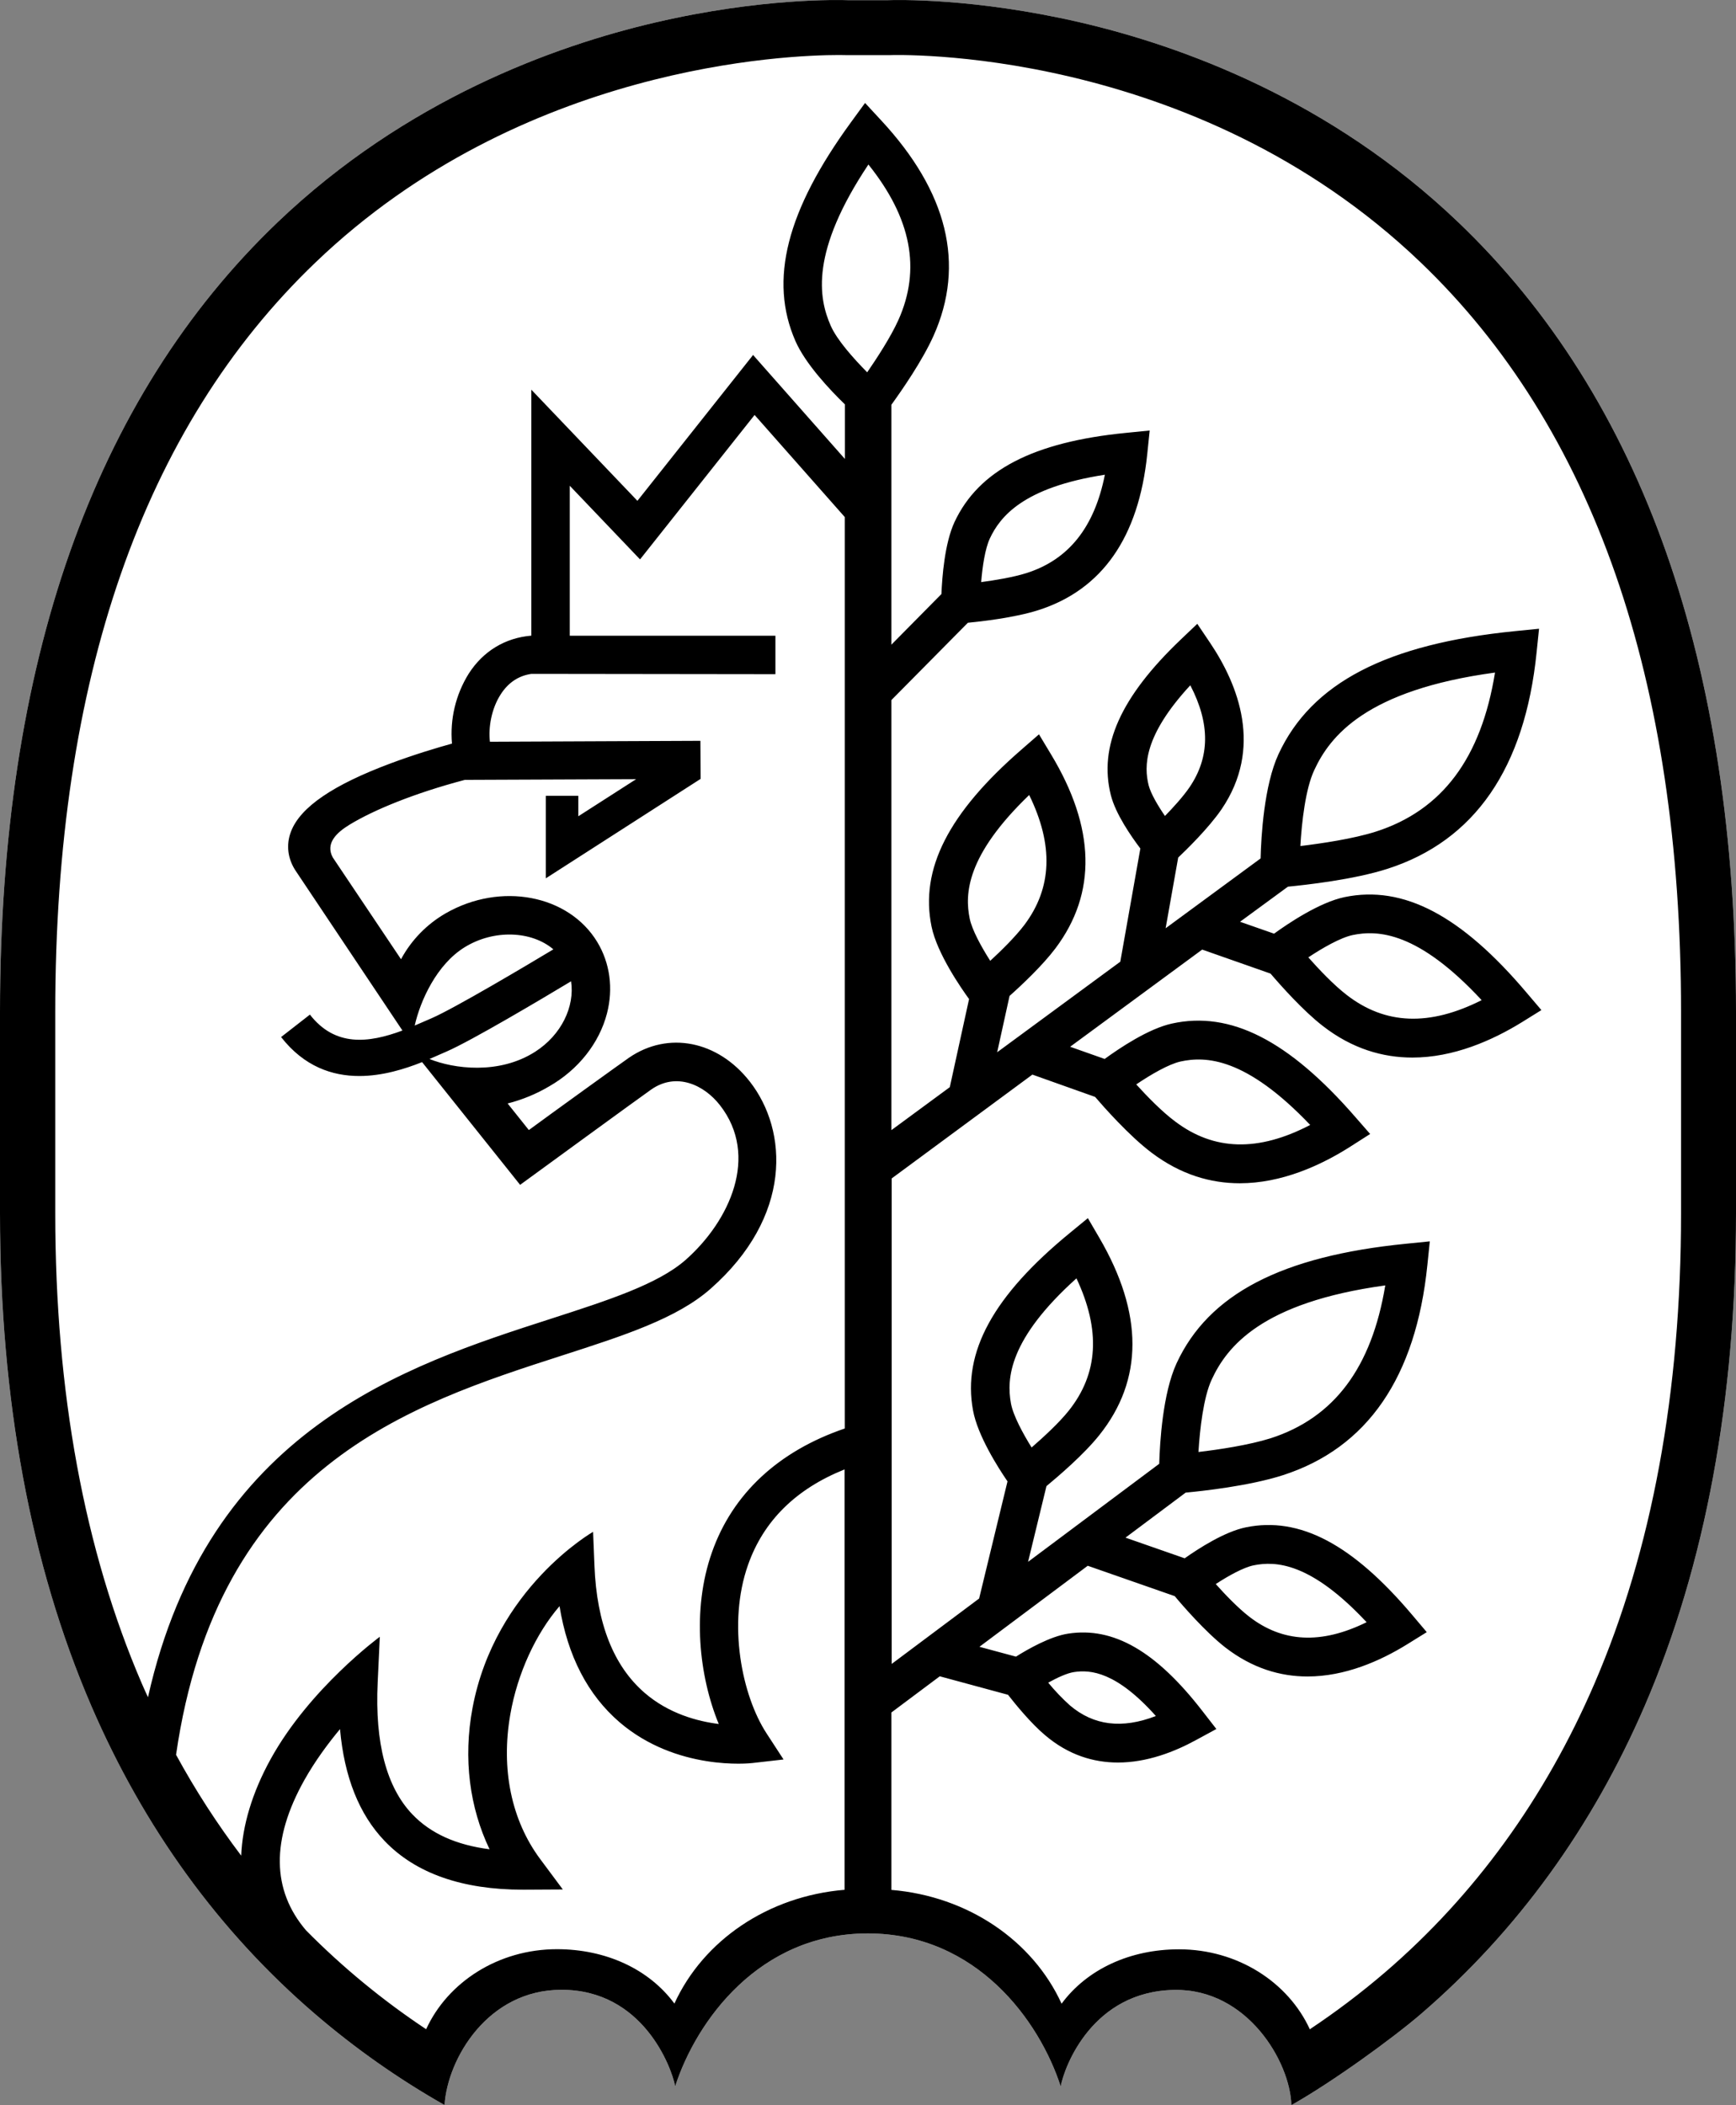<svg width="400" height="485" viewBox="0 0 400 485" fill="none" xmlns="http://www.w3.org/2000/svg">
<rect x="0" y="0" width="400" height="485" fill="#808080" stroke="none"/>
<g clip-path="url(#clip0)">
<path d="M400 279.579C400 322.443 392.93 360.568 379 392.924C366.85 421.084 349.496 444.986 327.411 463.989C320.863 469.612 307.044 479.646 297.552 484.99C297.281 475.004 287.4 458.165 270.589 458.444C251.787 458.757 245.288 475.937 244.398 480.668C239.555 465.694 225.123 445.431 199.934 445.431C174.877 445.431 160.417 465.666 155.574 480.641C154.712 476.18 148.101 458.416 129.383 458.416C112.391 458.416 103.123 474.274 102.427 484.969C91.816 478.95 81.814 471.917 72.561 463.968C50.476 445.007 33.143 421.105 21 392.924C7.07 360.575 0 322.443 0 279.579V233.049C0 152.959 21.522 91.774 63.975 51.193C93.499 23.012 127.637 10.598 151.086 5.157C175.552 -0.528 193.477 -0.027 195.467 0.042H204.506C206.503 -0.027 224.42 -0.507 248.886 5.157C272.356 10.598 306.494 22.991 335.997 51.193C378.478 91.767 400 152.959 400 233.049V279.579Z" fill="white"/>
<path d="M379 392.924C392.93 360.568 400 322.443 400 279.579V233.049C400 152.959 378.478 91.767 335.997 51.193C306.494 22.991 272.356 10.598 248.886 5.157C224.42 -0.507 206.503 -0.027 204.506 0.042H195.467C193.477 -0.027 175.552 -0.528 151.086 5.157C127.637 10.598 93.499 23.012 63.975 51.193C21.522 91.774 0 152.959 0 233.049V279.579C0 322.443 7.07 360.575 21 392.924C33.143 421.105 50.476 445.007 72.561 463.968C81.814 471.917 91.816 478.95 102.427 484.969C103.123 474.274 112.391 458.416 129.383 458.416C148.101 458.416 154.712 476.18 155.574 480.641C160.417 465.666 174.877 445.431 199.934 445.431C225.123 445.431 239.555 465.694 244.398 480.668C245.288 475.937 251.787 458.757 270.589 458.444C287.4 458.165 297.281 475.004 297.552 484.99C307.044 479.646 320.863 469.612 327.411 463.989C349.496 444.986 366.85 421.084 379 392.924ZM194.653 435.377C176.937 436.831 162.032 447.067 155.394 461.589C149.5 453.614 139.556 449.064 128.34 449.064C114.792 449.064 103.15 456.676 98.189 467.503C88.214 460.878 78.944 453.249 70.523 444.736C62.59 435.446 62.458 423.805 70.119 410.118C72.652 405.609 75.665 401.58 78.344 398.358C79.318 409.373 82.755 418.023 88.628 424.139C95.761 431.598 106.504 435.356 120.498 435.356H120.915L129.683 435.307L124.443 428.265C117.832 419.359 115.383 407.557 117.582 394.984C119.231 385.492 123.497 376.335 128.924 370.038C130.789 381.505 135.43 390.475 142.75 396.772C155.888 408.03 172.699 406.27 173.402 406.173L180.541 405.358L176.617 399.332C170.98 390.683 167.557 374.122 172.358 360.526C175.914 350.401 183.394 343.012 194.604 338.531V435.377H194.653ZM194.653 329.102C179.358 334.314 168.781 344.146 164.043 357.631C159.353 370.922 161.079 386.174 165.608 397.182C160.738 396.57 154.099 394.823 148.526 390.001C141.366 383.815 137.497 373.983 136.975 360.776L136.655 352.913C136.655 352.913 114.068 365.828 108.877 393.487C106.685 405.177 108.223 416.485 112.802 426.046C105.078 425.05 99.233 422.399 95.037 418.023C89.053 411.774 86.36 401.552 87.021 387.642L87.515 377.087C87.515 377.087 71.344 388.958 62.347 405.296C58.088 413.02 55.848 420.632 55.576 427.514C50.001 420.152 44.984 412.383 40.567 404.273C50.17 337.89 94.216 323.668 129.627 312.249C143.759 307.691 155.971 303.753 163.702 296.934C182.573 280.324 181.64 260.548 172.782 249.199C165.421 239.75 153.96 237.489 144.942 243.674C143.717 244.509 126.614 256.833 121.854 260.347L116.963 254.223C120.336 253.369 123.57 252.035 126.565 250.264C133.245 246.437 138.095 240.314 139.863 233.453C141.338 227.698 140.544 221.874 137.622 217.031C131.032 206.134 115.355 203.142 102.691 210.414C98.346 212.917 94.783 216.579 92.4 220.99L76.674 197.541C74.893 194.263 77.634 191.765 80.571 189.977C86.082 186.623 95.413 182.754 107.103 179.672L146.57 179.512L133.252 188.057V183.339H125.772V202.349L161.433 179.442L161.385 170.675L112.885 170.883C112.495 167.641 113.226 163.271 115.376 159.959C117.116 157.245 119.496 155.679 122.446 155.248L178.669 155.318V146.46H131.283V111.911L147.475 128.876L173.868 95.601L194.646 119.12V329.102H194.653ZM101.404 242.909L102.809 242.297C108.585 239.806 125.034 230.015 131.582 226.077C132.466 231.901 129.355 238.421 123.337 242.29C114.952 247.669 104.466 246.214 98.954 243.974C99.838 243.612 100.68 243.222 101.404 242.909ZM95.559 236.271C96.825 230.607 100.59 222.201 107.089 218.214C113.797 214.088 122.467 214.429 127.505 218.715C121.298 222.452 104.779 232.263 99.435 234.594C99.456 234.573 96.352 235.937 95.559 236.271ZM199.816 85.776C196.691 82.624 192.836 78.317 191.396 75.011C188.606 68.665 186.657 58.04 200.094 37.903C209.989 50.247 212.257 62.027 206.997 73.738C205.229 77.662 202.105 82.436 199.816 85.776ZM319.165 454.373C313.48 459.244 307.725 463.565 301.943 467.42V467.462C301.874 467.51 301.811 467.531 301.811 467.531C296.85 456.704 285.201 449.092 271.653 449.092C260.423 449.092 250.5 453.642 244.606 461.617C237.968 447.122 223.084 436.88 205.389 435.405V394.531L216.536 386.195L232.262 390.454C233.96 392.632 237.537 397.022 240.8 399.764C246.235 404.384 252.038 406.061 257.591 406.061C264.25 406.061 270.589 403.619 275.641 400.849L280.268 398.337L277.046 394.19C266.379 380.413 256.547 374.756 246.123 376.363C241.976 376.996 236.792 379.967 234.092 381.665L225.673 379.397L250.632 360.728L270.679 367.728C272.447 369.857 277.707 375.932 282.279 379.508C288.555 384.379 295.033 386.237 301.268 386.237C309.876 386.237 317.989 382.702 324.328 378.764L328.747 376.022L325.393 372.056C311.615 355.745 299.452 349.337 287.059 351.877C282.168 352.872 276.142 356.768 272.969 359.009L259.33 354.249L273.198 343.875C276.935 343.534 287.922 342.337 295.583 339.867C315.067 333.59 326.256 317.301 328.886 291.45L329.449 285.988L323.987 286.538C295.263 289.391 278.452 298.158 271.09 314.107C267.917 320.996 267.242 332.296 267.103 337.236L236.883 359.823L241.12 342.379C243.883 340.089 249.728 335.107 253.283 330.647C263.477 317.913 263.477 302.619 253.304 285.174L250.66 280.644L246.603 283.977C228.86 298.499 221.727 311.525 224.198 324.934C225.262 330.737 229.973 338.12 232.144 341.286L225.603 368.277L205.459 383.342V271.494L237.878 247.571L252.33 252.713C254.209 254.905 260.172 261.683 265.356 265.579C272.106 270.673 279.022 272.607 285.661 272.607C295.263 272.607 304.309 268.544 311.302 264.062L315.7 261.251L312.276 257.334C296.94 239.687 283.504 232.84 270.025 235.812C264.612 236.994 257.952 241.476 254.529 243.967L246.576 241.156L277.004 218.771L292.751 224.302C295.173 227.135 300.266 232.861 304.775 236.354C311.594 241.657 318.664 243.647 325.441 243.647C334.884 243.647 343.791 239.75 350.749 235.45L355.16 232.708L351.786 228.742C336.7 210.887 323.354 203.887 309.827 206.677C304.031 207.874 296.738 212.793 293.565 215.104L285.723 212.362L296.759 204.276C300.767 203.887 311.914 202.669 319.729 200.15C339.803 193.693 351.354 176.93 354.054 150.308L354.618 144.852L349.162 145.395C319.506 148.338 302.173 157.356 294.581 173.757C291.255 180.938 290.573 192.788 290.462 197.77L268.578 213.858L271.473 197.569C273.177 195.961 278.431 190.861 281.444 186.47C291.074 172.331 285.341 157.809 278.841 148.13L275.87 143.718L272.022 147.385C258.203 160.571 253.123 171.948 255.955 183.186C257.041 187.486 260.576 192.607 262.754 195.481L258.133 221.561L229.764 242.422L232.617 229.445C235.47 226.905 240.188 222.465 243.18 218.499C252.762 205.765 252.4 190.701 242.136 173.736L239.395 169.179L235.387 172.672C218.534 187.305 211.937 200.261 214.637 213.447C215.924 219.724 221.546 227.768 223.286 230.168L218.847 250.466L205.389 260.368V161.288L223.015 143.474C226.055 143.182 233.779 142.319 239.235 140.573C253.938 135.883 262.371 123.81 264.34 104.647L264.904 99.185L259.449 99.727C238.059 101.836 225.506 108.356 219.932 120.275C217.65 125.195 217.079 132.988 216.919 136.857L205.389 148.526V93.249C207.769 89.965 212.549 83.076 215.11 77.342C222.451 60.921 218.353 44.2 202.968 27.66L199.322 23.721L196.149 28.07C181.216 48.507 177.138 64.546 183.276 78.567C185.593 83.848 191.187 89.784 194.673 93.159V105.732L173.52 81.782L146.87 115.384L122.425 89.777V146.446C116.441 146.94 111.347 149.974 107.993 155.213C105 160.022 103.65 165.672 104.145 171.315C100.771 172.247 95.517 173.813 90.006 175.872C76.716 180.834 69.215 185.955 67.058 191.55C65.861 194.653 66.292 197.937 68.213 200.749L92.727 237.419C84.892 240.328 77.21 241.211 71.406 233.752L64.768 238.922C70.091 245.741 76.576 247.898 82.783 247.898C88.127 247.898 93.269 246.284 97.257 244.697L119.843 272.969C119.843 272.969 148.073 252.372 150.07 250.995C155.888 246.959 162.234 249.93 165.901 254.641C174.988 266.31 168.148 281.291 157.954 290.281C151.608 295.848 140.19 299.543 127.004 303.801C93.339 314.65 47.943 329.311 34.096 391.017C33.623 389.974 33.143 388.958 32.69 387.893C19.435 357.151 12.734 320.696 12.734 279.579V233.049C12.734 156.633 32.913 98.565 72.68 60.482C120.233 14.877 181.807 12.679 193.198 12.679C194.36 12.679 194.993 12.706 195.063 12.706H204.937C205.619 12.679 274.715 10.146 327.251 60.371C367.101 98.475 387.336 156.563 387.336 233.07V279.6C387.336 320.724 380.628 357.172 367.372 387.914C356.002 414.286 339.783 436.657 319.165 454.373ZM241.524 387.663C243.632 386.487 245.922 385.444 247.459 385.221C251.286 384.63 257.25 385.172 266.33 395.345C258.516 398.358 252.017 397.544 246.555 392.924C244.748 391.299 243.067 389.541 241.524 387.663ZM248.03 294.512C253.666 306.473 253.054 316.507 246.221 325.045C243.952 327.877 240.39 331.141 237.697 333.479C235.728 330.306 233.459 326.159 232.937 323.327C231.894 317.593 232.464 308.505 248.03 294.512ZM280.129 364.944C283.072 363.017 286.516 361.117 288.827 360.637C293.927 359.593 302.013 359.962 314.886 373.733C304.413 378.882 295.514 378.423 287.79 372.418C285.229 370.428 282.272 367.345 280.129 364.944ZM276.142 334.516C276.462 329.241 277.297 321.942 279.175 317.864C282.669 310.301 290.622 300.058 319.186 296.14C316.055 315.081 307.405 326.632 292.793 331.35C287.762 332.929 280.811 333.973 276.142 334.516ZM223.432 211.617C222.277 205.995 222.618 197.116 237.14 183.158C242.804 194.737 242.415 204.569 236.048 213.065C233.96 215.827 230.704 219.021 228.164 221.359C226.076 218.089 223.954 214.192 223.432 211.617ZM261.807 249.833C265.182 247.543 269.288 245.171 272.001 244.558C277.805 243.285 287.045 243.584 301.887 259.171C289.947 265.398 279.732 265.148 270.784 258.377C267.764 256.151 264.257 252.532 261.807 249.833ZM274.263 157.878C278.869 166.736 278.8 174.46 274.068 181.397C272.593 183.548 270.352 186.011 268.425 187.987C266.748 185.558 265.161 182.817 264.667 180.938C263.575 176.547 263.498 169.526 274.263 157.878ZM301.456 220.566C304.629 218.457 308.818 216.029 311.692 215.417C317.495 214.22 326.736 214.63 341.397 230.419C329.366 236.487 319.172 236.104 310.293 229.215C307.343 226.954 303.878 223.3 301.456 220.566ZM299.619 194.917C299.939 189.413 300.802 181.78 302.792 177.494C306.41 169.631 314.712 158.985 344.472 154.949C341.286 174.69 332.268 186.693 317.043 191.584C311.789 193.261 304.448 194.326 299.619 194.917ZM226.076 134.109C226.369 130.441 227.002 126.364 228.066 124.075C230.425 119.044 235.748 112.273 254.578 109.372C252.17 121.514 246.214 128.945 236.521 132.028C233.438 133.002 229.291 133.677 226.076 134.109Z" fill="black"/>
</g>
<defs>
<clipPath id="clip0">
<rect width="400" height="484.99" fill="white"/>
</clipPath>
</defs>
</svg>
